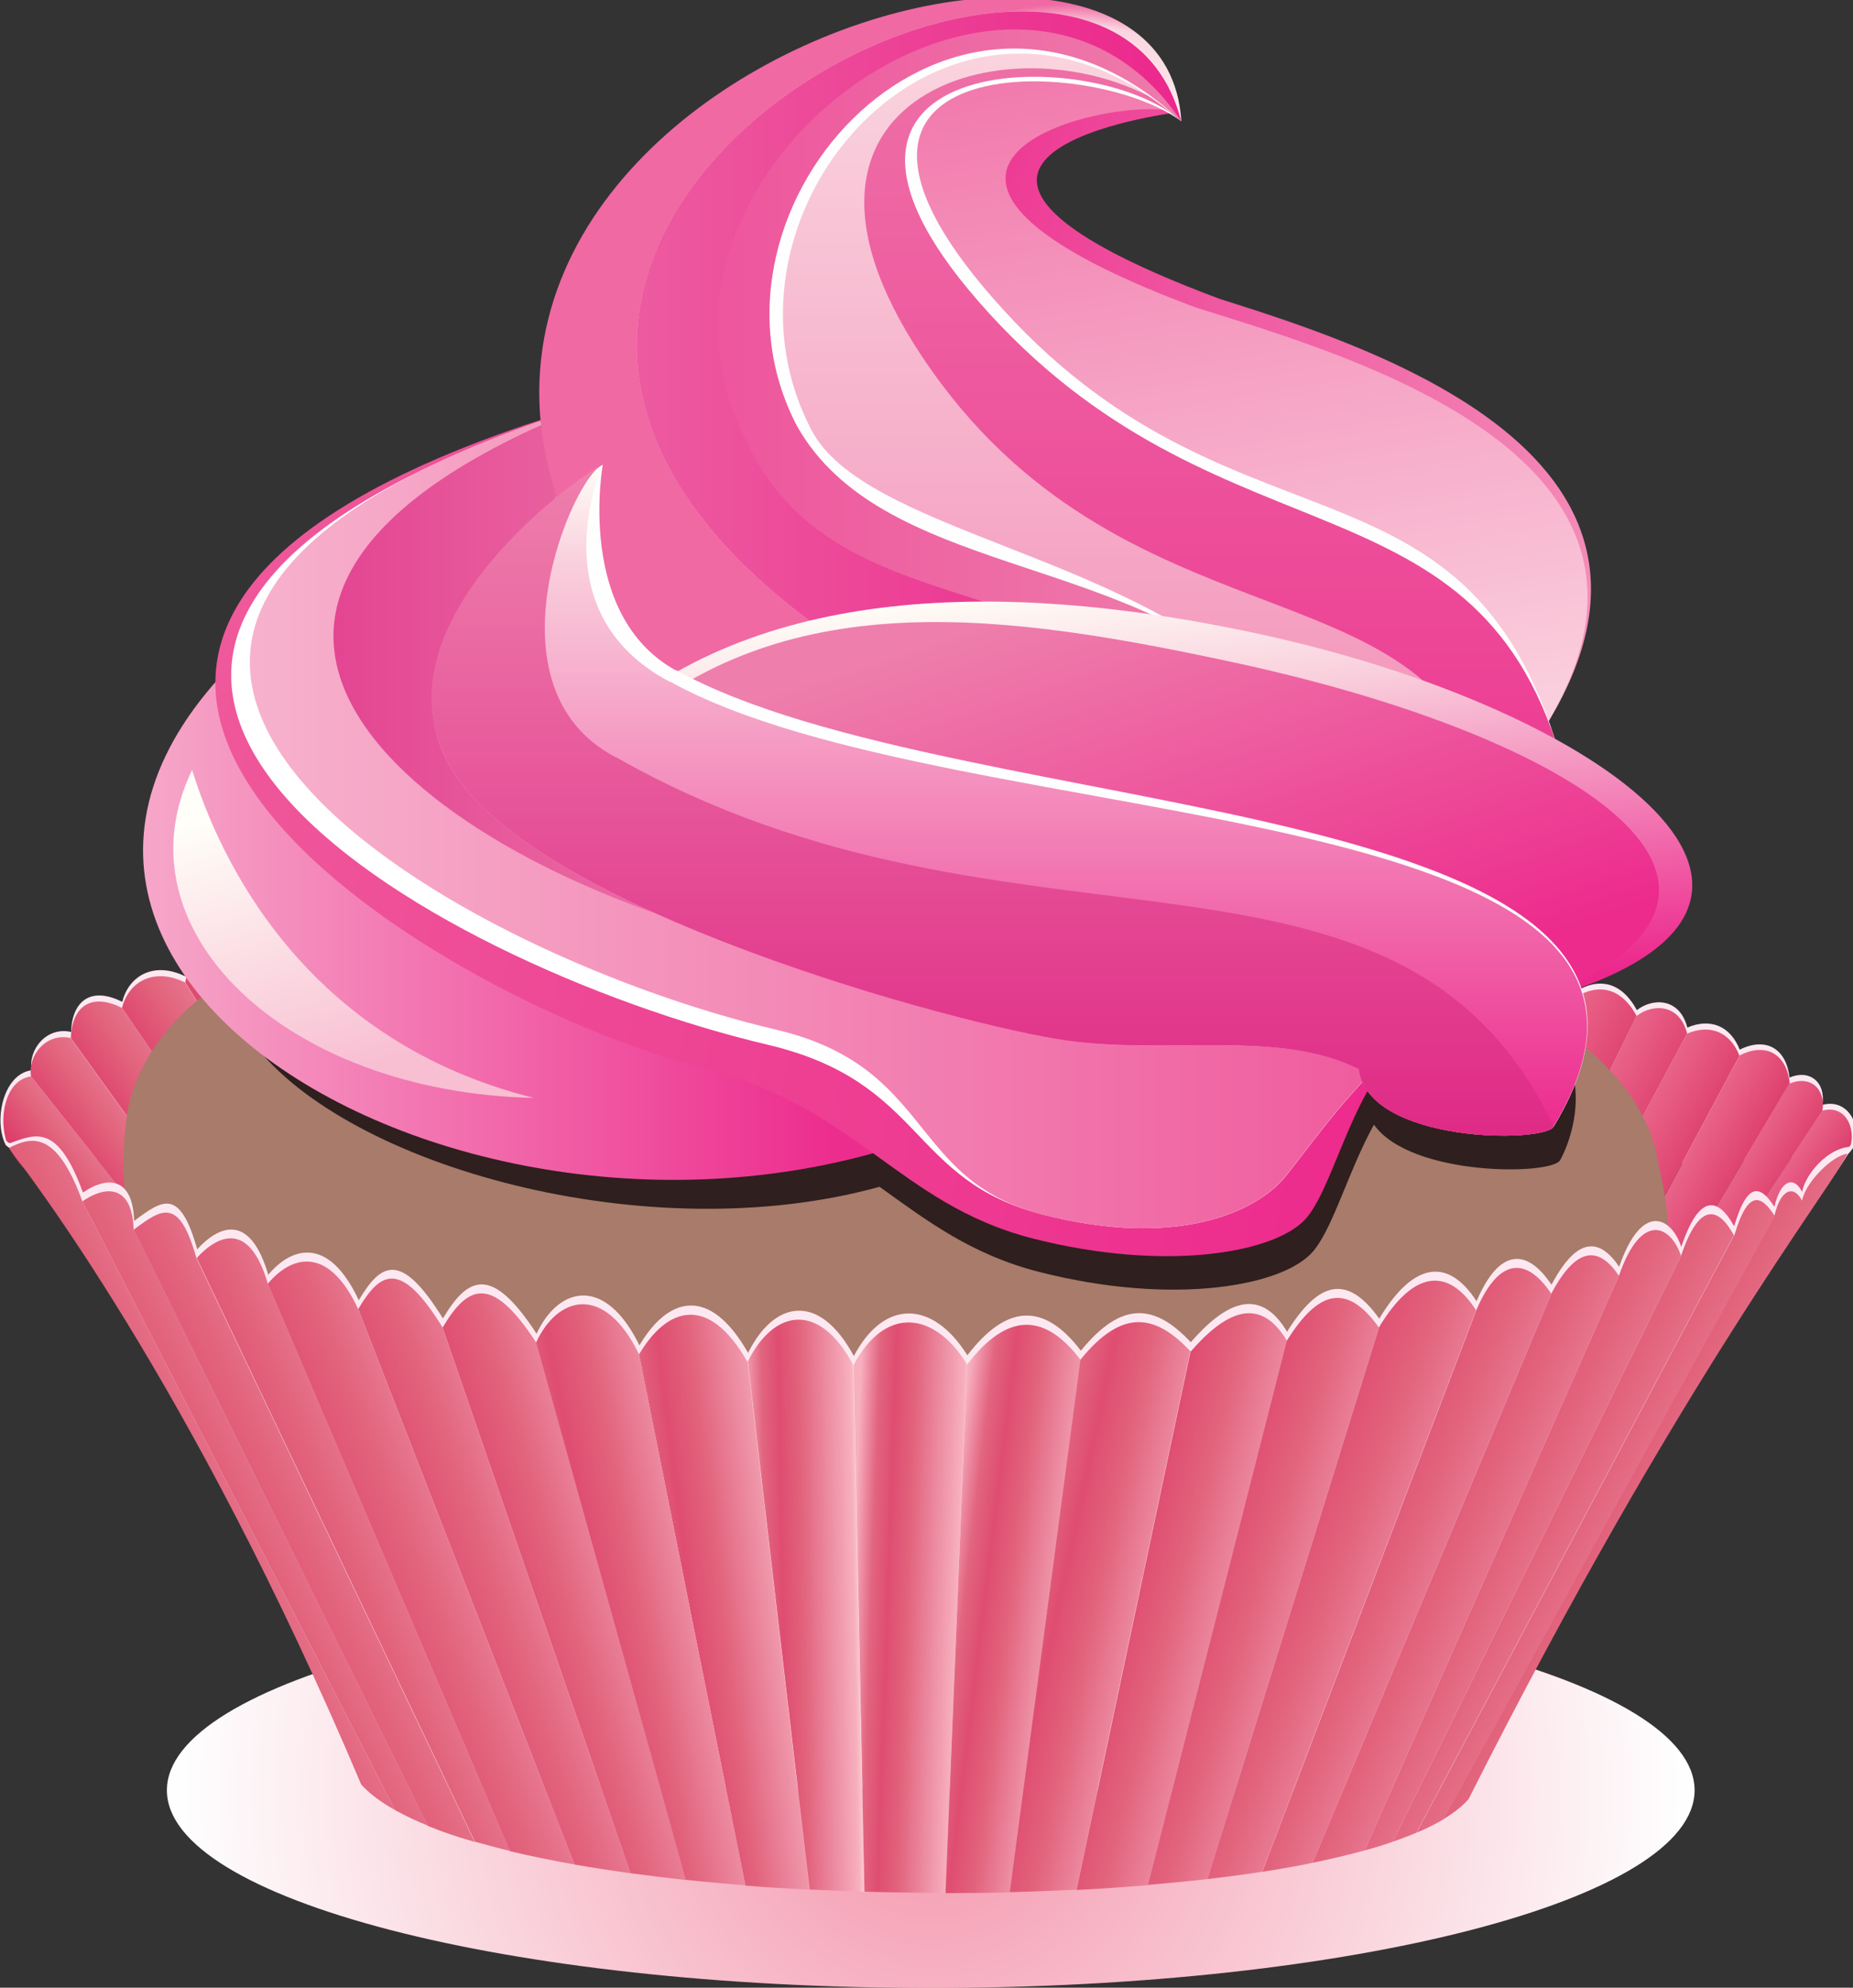 <?xml version="1.0" encoding="UTF-8"?>
<!DOCTYPE svg PUBLIC "-//W3C//DTD SVG 1.1//EN" "http://www.w3.org/Graphics/SVG/1.1/DTD/svg11.dtd">
<!-- Creator: CorelDRAW X6 -->
<svg xmlns="http://www.w3.org/2000/svg" xml:space="preserve" width="7.639in" height="8.194in" version="1.1" style="shape-rendering:geometricPrecision; text-rendering:geometricPrecision; image-rendering:optimizeQuality; fill-rule:evenodd; clip-rule:evenodd"
viewBox="0 0 7639 8194"
 xmlns:xlink="http://www.w3.org/1999/xlink">
 <rect x="0" y="0" width="7639" height="8194" fill="#333333" stroke="none"/>
 <defs>
  <style type="text/css">
   <![CDATA[
    .fil19 {fill:#2F1F1E;fill-rule:nonzero}
    .fil17 {fill:#D76280;fill-rule:nonzero}
    .fil1 {fill:#FCE8F1;fill-rule:nonzero}
    .fil45 {fill:#FEFEFE;fill-rule:nonzero}
    .fil51 {fill:white;fill-rule:nonzero}
    .fil53 {fill:url(#id0)}
    .fil46 {fill:url(#id1)}
    .fil47 {fill:url(#id2)}
    .fil57 {fill:url(#id3)}
    .fil54 {fill:url(#id4)}
    .fil52 {fill:url(#id5)}
    .fil58 {fill:url(#id6)}
    .fil48 {fill:url(#id7)}
    .fil22 {fill:url(#id8)}
    .fil5 {fill:url(#id9)}
    .fil44 {fill:url(#id10)}
    .fil50 {fill:url(#id11)}
    .fil43 {fill:url(#id12)}
    .fil4 {fill:url(#id13)}
    .fil21 {fill:url(#id14)}
    .fil8 {fill:url(#id15)}
    .fil6 {fill:url(#id16)}
    .fil2 {fill:url(#id17)}
    .fil7 {fill:url(#id18)}
    .fil49 {fill:url(#id19)}
    .fil55 {fill:url(#id20)}
    .fil15 {fill:url(#id21)}
    .fil10 {fill:url(#id22)}
    .fil9 {fill:url(#id23)}
    .fil36 {fill:url(#id24)}
    .fil16 {fill:url(#id25)}
    .fil11 {fill:url(#id26)}
    .fil12 {fill:url(#id27)}
    .fil3 {fill:url(#id28)}
    .fil24 {fill:url(#id29)}
    .fil26 {fill:url(#id30)}
    .fil35 {fill:url(#id31)}
    .fil34 {fill:url(#id32)}
    .fil13 {fill:url(#id33)}
    .fil30 {fill:url(#id34)}
    .fil27 {fill:url(#id35)}
    .fil33 {fill:url(#id36)}
    .fil32 {fill:url(#id37)}
    .fil14 {fill:url(#id38)}
    .fil31 {fill:url(#id39)}
    .fil25 {fill:url(#id40)}
    .fil23 {fill:url(#id41)}
    .fil29 {fill:url(#id42)}
    .fil28 {fill:url(#id43)}
    .fil41 {fill:url(#id44)}
    .fil40 {fill:url(#id45)}
    .fil39 {fill:url(#id46)}
    .fil38 {fill:url(#id47)}
    .fil37 {fill:url(#id48)}
    .fil20 {fill:url(#id49)}
    .fil59 {fill:url(#id50)}
    .fil56 {fill:url(#id51)}
    .fil42 {fill:url(#id52)}
    .fil18 {fill:url(#id53)}
    .fil0 {fill:url(#id54)}
   ]]>
  </style>
  <linearGradient id="id0" gradientUnits="userSpaceOnUse" x1="452.78" y1="2847.83" x2="3348.36" y2="2847.83">
   <stop offset="0" style="stop-color:#DF2A86"/>
   <stop offset="1" style="stop-color:#EE7FAC"/>
  </linearGradient>
  <linearGradient id="id1" gradientUnits="userSpaceOnUse" x1="4613.04" y1="4170.17" x2="4613.04" y2="-658.331">
   <stop offset="0" style="stop-color:#ED2B8D"/>
   <stop offset="1" style="stop-color:#EE7FAC"/>
  </linearGradient>
  <linearGradient id="id2" gradientUnits="userSpaceOnUse" x1="4438.58" y1="4171.69" x2="4438.58" y2="-693.78">
   <stop offset="0" style="stop-color:#F17CAC"/>
   <stop offset="1" style="stop-color:#FCE8EB"/>
  </linearGradient>
  <linearGradient id="id3" gradientUnits="userSpaceOnUse" x1="4391.35" y1="4714.9" x2="4391.35" y2="1916.1">
   <stop offset="0" style="stop-color:#EC278C"/>
   <stop offset="0.851" style="stop-color:#F9CEDC"/>
   <stop offset="1" style="stop-color:#FFFEF8"/>
  </linearGradient>
  <linearGradient id="id4" gradientUnits="userSpaceOnUse" x1="4869.64" y1="1071.74" x2="689.11" y2="1071.74">
   <stop offset="0" style="stop-color:#EC278C"/>
   <stop offset="1" style="stop-color:#EE87B1"/>
  </linearGradient>
  <linearGradient id="id5" gradientUnits="userSpaceOnUse" x1="5862.79" y1="3442.15" x2="-338.76" y2="3442.15">
   <stop offset="0" style="stop-color:#EF589C"/>
   <stop offset="1" style="stop-color:#F9CBDA"/>
  </linearGradient>
  <linearGradient id="id6" gradientUnits="userSpaceOnUse" xlink:href="#id0" x1="3966.22" y1="4686.92" x2="3966.22" y2="1944.08">
  </linearGradient>
  <linearGradient id="id7" gradientUnits="userSpaceOnUse" xlink:href="#id1" x1="779.094" y1="1071.74" x2="5098.5" y2="1071.74">
  </linearGradient>
  <linearGradient id="id8" gradientUnits="userSpaceOnUse" x1="3077.13" y1="6583.8" x2="3568.87" y2="6575.21">
   <stop offset="0" style="stop-color:#F7B0BE"/>
   <stop offset="0.071" style="stop-color:#EE8CA4"/>
   <stop offset="0.161" style="stop-color:#E2657F"/>
   <stop offset="0.302" style="stop-color:#DF4D71"/>
   <stop offset="0.478" style="stop-color:#E2637C"/>
   <stop offset="0.639" style="stop-color:#E98098"/>
   <stop offset="0.902" style="stop-color:#F7B0BE"/>
   <stop offset="1" style="stop-color:#FEEDDF"/>
  </linearGradient>
  <linearGradient id="id9" gradientUnits="userSpaceOnUse" x1="-27.756" y1="5084.07" x2="712.496" y2="4505.72">
   <stop offset="0" style="stop-color:#EE8CA4"/>
   <stop offset="0.09" style="stop-color:#E2657F"/>
   <stop offset="0.259" style="stop-color:#DC3166"/>
   <stop offset="0.478" style="stop-color:#E2637C"/>
   <stop offset="0.639" style="stop-color:#E98098"/>
   <stop offset="1" style="stop-color:#F7B0BE"/>
  </linearGradient>
  <linearGradient id="id10" gradientUnits="userSpaceOnUse" x1="4930.26" y1="-477.969" x2="5670.42" y2="3719.69">
   <stop offset="0" style="stop-color:#F066A2"/>
   <stop offset="1" style="stop-color:#FCE4E9"/>
  </linearGradient>
  <linearGradient id="id11" gradientUnits="userSpaceOnUse" x1="5729.24" y1="4092.16" x2="-478.437" y2="2885.51">
   <stop offset="0" style="stop-color:#ED2B8D"/>
   <stop offset="0.788" style="stop-color:#EF589A"/>
   <stop offset="1" style="stop-color:#EE7FAC"/>
  </linearGradient>
  <linearGradient id="id12" gradientUnits="userSpaceOnUse" x1="3323.81" y1="1001.22" x2="7377.26" y2="2240.49">
   <stop offset="0" style="stop-color:#EC278C"/>
   <stop offset="1" style="stop-color:#F5A2C1"/>
  </linearGradient>
  <linearGradient id="id13" gradientUnits="userSpaceOnUse" xlink:href="#id9" x1="92.291" y1="5093.53" x2="1019.02" y2="4420.22">
  </linearGradient>
  <linearGradient id="id14" gradientUnits="userSpaceOnUse" xlink:href="#id8" x1="3515.41" y1="6589.05" x2="3989.83" y2="6605.61">
  </linearGradient>
  <linearGradient id="id15" gradientUnits="userSpaceOnUse" x1="7669.13" y1="5004.74" x2="7152.67" y2="4656.37">
   <stop offset="0" style="stop-color:#DC3165"/>
   <stop offset="0.302" style="stop-color:#DC3F6B"/>
   <stop offset="0.502" style="stop-color:#E65880"/>
   <stop offset="1" style="stop-color:#F497AD"/>
  </linearGradient>
  <linearGradient id="id16" gradientUnits="userSpaceOnUse" xlink:href="#id9" x1="263.134" y1="5079.42" x2="1341.33" y2="4352.17">
  </linearGradient>
  <linearGradient id="id17" gradientUnits="userSpaceOnUse" xlink:href="#id9" x1="469.76" y1="5067" x2="1651.39" y2="4328.64">
  </linearGradient>
  <linearGradient id="id18" gradientUnits="userSpaceOnUse" xlink:href="#id15" x1="7550.49" y1="5008.3" x2="6916.17" y2="4627.16">
  </linearGradient>
  <linearGradient id="id19" gradientUnits="userSpaceOnUse" x1="3427.05" y1="3935.48" x2="-247.917" y2="3935.48">
   <stop offset="0" style="stop-color:#ED2D8E"/>
   <stop offset="1" style="stop-color:#F9CBDA"/>
  </linearGradient>
  <linearGradient id="id20" gradientUnits="userSpaceOnUse" x1="5207.9" y1="4158.38" x2="5016.83" y2="2340.49">
   <stop offset="0" style="stop-color:#EC278C"/>
   <stop offset="0.722" style="stop-color:#F9CEDC"/>
   <stop offset="1" style="stop-color:#FFFEF8"/>
  </linearGradient>
  <linearGradient id="id21" gradientUnits="userSpaceOnUse" xlink:href="#id9" x1="726.705" y1="4992.59" x2="1917.85" y2="4332.33">
  </linearGradient>
  <linearGradient id="id22" gradientUnits="userSpaceOnUse" xlink:href="#id15" x1="7199.22" y1="5024.22" x2="6335.11" y2="4564.76">
  </linearGradient>
  <linearGradient id="id23" gradientUnits="userSpaceOnUse" xlink:href="#id15" x1="7399.25" y1="4993.54" x2="6647.11" y2="4593.63">
  </linearGradient>
  <linearGradient id="id24" gradientUnits="userSpaceOnUse" xlink:href="#id8" x1="5857.63" y1="5614.38" x2="7709.47" y2="6640.88">
  </linearGradient>
  <linearGradient id="id25" gradientUnits="userSpaceOnUse" xlink:href="#id9" x1="1031.75" y1="4965.31" x2="2228.06" y2="4355.76">
  </linearGradient>
  <linearGradient id="id26" gradientUnits="userSpaceOnUse" xlink:href="#id15" x1="6991.22" y1="5000.18" x2="6108.9" y2="4550.61">
  </linearGradient>
  <linearGradient id="id27" gradientUnits="userSpaceOnUse" xlink:href="#id15" x1="6785.71" y1="5009.23" x2="5806" y2="4510.05">
  </linearGradient>
  <linearGradient id="id28" gradientUnits="userSpaceOnUse" xlink:href="#id15" x1="5509.51" y1="4462.8" x2="6531.02" y2="4983.29">
  </linearGradient>
  <linearGradient id="id29" gradientUnits="userSpaceOnUse" xlink:href="#id8" x1="2619.44" y1="6604.65" x2="3352.61" y2="6514.63">
  </linearGradient>
  <linearGradient id="id30" gradientUnits="userSpaceOnUse" xlink:href="#id8" x1="-54.878" y1="6511.36" x2="1720.67" y2="5606.68">
  </linearGradient>
  <linearGradient id="id31" gradientUnits="userSpaceOnUse" xlink:href="#id8" x1="5765.1" y1="5776.93" x2="7388.61" y2="6676.85">
  </linearGradient>
  <linearGradient id="id32" gradientUnits="userSpaceOnUse" xlink:href="#id8" x1="5657.13" y1="5853.65" x2="7233.91" y2="6692.05">
  </linearGradient>
  <linearGradient id="id33" gradientUnits="userSpaceOnUse" xlink:href="#id15" x1="5260.66" y1="4523.49" x2="6214.38" y2="4928.33">
  </linearGradient>
  <linearGradient id="id34" gradientUnits="userSpaceOnUse" xlink:href="#id8" x1="471.295" y1="6626.65" x2="2037.35" y2="5896.38">
  </linearGradient>
  <linearGradient id="id35" gradientUnits="userSpaceOnUse" xlink:href="#id8" x1="262.311" y1="6587.67" x2="1841.93" y2="5817.24">
  </linearGradient>
  <linearGradient id="id36" gradientUnits="userSpaceOnUse" xlink:href="#id8" x1="5545.64" y1="5950.72" x2="7011.04" y2="6665.45">
  </linearGradient>
  <linearGradient id="id37" gradientUnits="userSpaceOnUse" xlink:href="#id8" x1="5341.55" y1="6090.79" x2="6743.42" y2="6714.94">
  </linearGradient>
  <linearGradient id="id38" gradientUnits="userSpaceOnUse" xlink:href="#id15" x1="5062.76" y1="4524.6" x2="5973.59" y2="4892.6">
  </linearGradient>
  <linearGradient id="id39" gradientUnits="userSpaceOnUse" xlink:href="#id8" x1="3882.07" y1="6567.39" x2="4469.47" y2="6639.51">
  </linearGradient>
  <linearGradient id="id40" gradientUnits="userSpaceOnUse" xlink:href="#id8" x1="2188.28" y1="6620.99" x2="3095.63" y2="6444.62">
  </linearGradient>
  <linearGradient id="id41" gradientUnits="userSpaceOnUse" xlink:href="#id8" x1="1414.37" y1="6672.04" x2="2661.43" y2="6242.63">
  </linearGradient>
  <linearGradient id="id42" gradientUnits="userSpaceOnUse" xlink:href="#id8" x1="1050.56" y1="6670.2" x2="2420.63" y2="6144.28">
  </linearGradient>
  <linearGradient id="id43" gradientUnits="userSpaceOnUse" xlink:href="#id8" x1="745.906" y1="6631.06" x2="2166.94" y2="6027.87">
  </linearGradient>
  <linearGradient id="id44" gradientUnits="userSpaceOnUse" xlink:href="#id8" x1="5145.68" y1="6169.25" x2="6453.04" y2="6724.2">
  </linearGradient>
  <linearGradient id="id45" gradientUnits="userSpaceOnUse" xlink:href="#id8" x1="4916.46" y1="6246.96" x2="6147.69" y2="6719.59">
  </linearGradient>
  <linearGradient id="id46" gradientUnits="userSpaceOnUse" xlink:href="#id8" x1="4677.06" y1="6365.28" x2="5741.5" y2="6690.71">
  </linearGradient>
  <linearGradient id="id47" gradientUnits="userSpaceOnUse" xlink:href="#id8" x1="4397.4" y1="6443.07" x2="5345.17" y2="6679.37">
  </linearGradient>
  <linearGradient id="id48" gradientUnits="userSpaceOnUse" xlink:href="#id8" x1="4127.24" y1="6509.98" x2="4944.24" y2="6683.64">
  </linearGradient>
  <linearGradient id="id49" gradientUnits="userSpaceOnUse" xlink:href="#id8" x1="1785.17" y1="6655.12" x2="2865.97" y2="6345.2">
  </linearGradient>
  <linearGradient id="id50" gradientUnits="userSpaceOnUse" x1="1508.39" y1="4416.08" x2="1166.23" y2="3283.07">
   <stop offset="0" style="stop-color:#F8BED2"/>
   <stop offset="1" style="stop-color:#FFFEF8"/>
  </linearGradient>
  <linearGradient id="id51" gradientUnits="userSpaceOnUse" xlink:href="#id1" x1="5318.69" y1="4192.03" x2="4715.75" y2="2336.35">
  </linearGradient>
  <radialGradient id="id52" gradientUnits="userSpaceOnUse" cx="4408.48" cy="1199.74" r="2237.86" fx="4408.48" fy="1199.74">
   <stop offset="0" style="stop-color:#FFFEF8"/>
   <stop offset="0.302" style="stop-color:#FFFEF8"/>
   <stop offset="0.49" style="stop-color:#FAD5E0"/>
   <stop offset="0.529" style="stop-color:#F069A3"/>
   <stop offset="1" style="stop-color:#F069A3"/>
  </radialGradient>
  <radialGradient id="id53" gradientUnits="userSpaceOnUse" cx="3755.83" cy="1381.66" r="3239.28" fx="3755.83" fy="1381.66">
   <stop offset="0" style="stop-color:#3C2F2D"/>
   <stop offset="0.761" style="stop-color:#3C2F2D"/>
   <stop offset="0.871" style="stop-color:#A87B6A"/>
   <stop offset="1" style="stop-color:#A87B6A"/>
  </radialGradient>
  <radialGradient id="id54" gradientUnits="userSpaceOnUse" cx="3837.7" cy="7379.53" r="3085.63" fx="3837.7" fy="7379.53">
   <stop offset="0" style="stop-color:#F497AD"/>
   <stop offset="1" style="stop-color:#FEFEFE"/>
  </radialGradient>
 </defs>
 <g id="Layer_x0020_1">
  <path class="fil0" d="M6986 7380c0,-450 -1410,-815 -3149,-815 -1739,0 -3149,365 -3149,815 0,450 1410,815 3149,815 1739,0 3149,-365 3149,-815z"/>
  <path class="fil1" d="M7513 4554c14,-94 -53,-147 -136,-112 -12,-117 -95,-170 -205,-115 -38,-97 -121,-132 -216,-91 -31,-122 -141,-124 -208,-72 -65,-119 -159,-136 -257,-74 -82,-145 -214,-175 -315,-75 -57,-88 -156,-123 -242,-49 0,0 0,0 0,-1 -69,-126 -203,-126 -276,-48 0,0 0,0 0,0 -1341,-218 -3082,-261 -4269,-47 -131,-74 -249,-70 -322,68 -143,-93 -285,-40 -303,87 -128,-63 -233,-4 -260,105 -131,-66 -207,-2 -211,124 -101,-23 -177,72 -163,158 -115,15 -157,203 -108,305 107,185 7536,149 7616,15 43,-73 -11,-206 -123,-178z"/>
  <path class="fil2" d="M503 4155l809 1189c98,24 200,45 305,66l-854 -1360c-128,-63 -233,-4 -260,105z"/>
  <path class="fil3" d="M6175 4039l-625 1469c100,-12 198,-26 294,-41l646 -1353c-82,-145 -214,-175 -315,-75z"/>
  <path class="fil4" d="M128 4437l568 716c93,37 193,72 299,105l-704 -979c-101,-23 -177,72 -163,158z"/>
  <path class="fil5" d="M37 4732c107,185 340,292 660,421l-568 -716c-115,15 -140,193 -92,295z"/>
  <path class="fil6" d="M292 4279l704 979c100,31 206,59 316,86l-809 -1189c-131,-66 -207,-2 -211,124z"/>
  <path class="fil7" d="M7377 4466l-438 738c80,-30 155,-61 224,-93l350 -532c14,-94 -53,-147 -136,-112z"/>
  <path class="fil8" d="M7616 4756c43,-73 9,-206 -103,-178l-350 532c216,-102 373,-221 453,-354z"/>
  <path class="fil9" d="M7172 4351l-502 940c95,-27 185,-57 270,-88l438 -738c-12,-117 -95,-170 -205,-115z"/>
  <path class="fil10" d="M6955 4260l-593 1110c107,-24 210,-50 307,-78l502 -940c-38,-97 -121,-132 -216,-91z"/>
  <path class="fil11" d="M6747 4188l-603 1227c74,-14 147,-29 218,-45l593 -1110c-31,-122 -141,-124 -208,-72z"/>
  <path class="fil12" d="M6490 4114l-646 1353c103,-16 203,-33 300,-52l603 -1227c-65,-119 -159,-136 -257,-74z"/>
  <path class="fil13" d="M6175 4039c-57,-88 -156,-123 -242,-49 0,0 0,0 0,-1l-634 1546c85,-9 169,-18 251,-28l625 -1469z"/>
  <path class="fil14" d="M5657 3941c0,0 0,0 0,0l-554 1613c66,-6 132,-12 197,-18l634 -1546c-69,-126 -203,-126 -276,-48z"/>
  <path class="fil15" d="M764 4050l854 1360c86,16 173,32 263,46l-814 -1493c-143,-93 -285,-40 -303,87z"/>
  <path class="fil16" d="M1066 3962l814 1493c102,16 206,31 312,45l-805 -1606c-131,-74 -249,-70 -322,68z"/>
  <path class="fil17" d="M1388 3895l805 1606c909,116 1967,133 2910,53l554 -1613c-1341,-218 -3082,-261 -4269,-47z"/>
  <path class="fil18" d="M525 4585c293,-1587 6090,-1257 6310,207 95,384 12,574 -61,671 -525,769 -5102,769 -5944,73 -183,-134 -378,-452 -305,-952z"/>
  <path class="fil19" d="M3627 4893c195,140 378,279 656,350 555,142 1016,59 1134,-89 82,-102 141,-325 247,-518 153,216 737,209 768,146 35,-63 86,-207 54,-348l-5441 -133c385,507 1627,856 2582,591z"/>
  <path class="fil1" d="M7631 4717c-1,4 -8,11 -10,11 -88,9 -177,110 -192,185 -31,-63 -87,-55 -114,62 -54,-84 -109,-113 -166,80 -65,-118 -143,-138 -218,85 -40,-122 -162,-189 -256,82 -77,-114 -169,-133 -279,74 -99,-148 -213,-156 -309,68 -117,-181 -260,-163 -401,72 -134,-188 -252,-152 -380,54 -116,-195 -260,-114 -397,43 -144,-153 -280,-178 -453,35 -154,-202 -308,-190 -468,19 -142,-227 -343,-234 -468,3 -144,-267 -330,-227 -436,-13 -162,-284 -333,-226 -448,-31 -141,-289 -333,-243 -424,-48 -184,-283 -282,-238 -386,-63 -173,-279 -255,-230 -347,-75 -125,-268 -278,-219 -373,-105 -78,-264 -209,-197 -293,-105 -72,-256 -143,-204 -260,-117 -5,-173 -102,-191 -211,-117 -104,-286 -195,-241 -300,-204 -3,1 -12,-4 -14,-8 -2,-1 -4,-1 -6,1 4,11 -7,12 17,27 130,171 789,1020 1452,2587 34,38 4539,90 4565,61 817,-1622 1442,-2424 1563,-2623 14,-15 19,-22 22,-30 -3,0 -4,-11 -8,-10z"/>
  <path class="fil20" d="M1824 5471l775 2251c74,10 151,19 229,28l-617 -2215c-184,-283 -282,-238 -386,-63z"/>
  <path class="fil21" d="M3519 5627l45 2171c111,3 223,5 334,5l89 -2179c-142,-227 -343,-234 -468,3z"/>
  <path class="fil22" d="M3083 5614l255 2175c75,4 150,7 225,9l-45 -2171c-144,-267 -330,-227 -436,-13z"/>
  <path class="fil23" d="M1477 5397l891 2289c74,13 152,25 231,36l-775 -2251c-173,-279 -255,-230 -347,-75z"/>
  <path class="fil24" d="M2634 5583l439 2190c87,7 175,12 264,17l-255 -2175c-162,-284 -333,-226 -448,-31z"/>
  <path class="fil25" d="M2210 5534l617 2215c80,9 163,16 246,23l-439 -2190c-141,-289 -333,-243 -424,-48z"/>
  <path class="fil26" d="M37 4732c61,85 745,952 1452,2624 34,38 81,73 140,106l-1289 -2509c-108,-297 -212,-267 -303,-221z"/>
  <path class="fil27" d="M340 4953l1289 2509c40,22 85,44 135,64l-1213 -2457c-5,-173 -102,-191 -211,-117z"/>
  <path class="fil28" d="M811 5186l1147 2406c46,13 94,26 144,38l-998 -2339c-78,-264 -209,-197 -293,-105z"/>
  <path class="fil29" d="M1104 5292l998 2339c83,20 172,38 266,55l-891 -2289c-125,-268 -278,-219 -373,-105z"/>
  <path class="fil30" d="M551 5070l1213 2457c58,24 123,46 193,66l-1147 -2406c-72,-256 -143,-204 -260,-117z"/>
  <path class="fil31" d="M3987 5625l-89 2179c89,0 178,-1 266,-3l291 -2195c-154,-202 -308,-190 -468,19z"/>
  <path class="fil32" d="M6395 5333l-984 2346c77,-16 149,-33 215,-51l1048 -2369c-77,-114 -169,-133 -279,74z"/>
  <path class="fil33" d="M6674 5259l-1048 2369c41,-11 80,-23 116,-36l1188 -2415c-40,-122 -162,-189 -256,82z"/>
  <path class="fil34" d="M6930 5177l-1188 2415c34,-12 67,-24 97,-37l1309 -2463c-65,-118 -143,-138 -218,85z"/>
  <path class="fil35" d="M7149 5092l-1309 2463c42,-18 79,-36 112,-56l1364 -2487c-54,-84 -109,-113 -166,80z"/>
  <path class="fil36" d="M7429 4950c-31,-63 -87,-55 -114,62l-1364 2487c43,-26 77,-53 103,-82 867,-1721 1501,-2526 1562,-2661 -59,6 -171,114 -187,193z"/>
  <path class="fil37" d="M4454 5605l-291 2195c92,-2 184,-6 274,-10l470 -2220c-144,-153 -280,-178 -453,35z"/>
  <path class="fil38" d="M4908 5571l-470 2220c101,-5 200,-12 296,-20l572 -2243c-116,-195 -260,-114 -397,43z"/>
  <path class="fil39" d="M5305 5527l-572 2243c84,-7 166,-15 245,-24l707 -2273c-134,-188 -252,-152 -380,54z"/>
  <path class="fil40" d="M5685 5473l-707 2273c78,-9 153,-19 225,-30l882 -2315c-117,-181 -260,-163 -401,72z"/>
  <path class="fil41" d="M6086 5401l-882 2315c72,-11 141,-23 207,-37l984 -2346c-99,-148 -213,-156 -309,68z"/>
  <path class="fil42" d="M4870 499c-83,-1340 -4192,130 -2008,2445 1075,673 909,-24 838,-272 -2492,-980 461,-3531 1169,-2173z"/>
  <path class="fil43" d="M6204 3227c1051,-1287 -503,-1782 -1176,-1995 -1582,-590 -182,-768 -182,-768 0,0 -1287,-850 -1134,543 94,756 2315,2622 2492,2220z"/>
  <path class="fil44" d="M6204 3227c1051,-1287 -603,-1747 -1276,-1960 -1582,-590 -315,-884 -82,-804 -77,-133 -1287,-850 -1134,543 94,756 2315,2622 2492,2220z"/>
  <path class="fil45" d="M6464 3239c-355,-1464 -1334,-874 -2326,-1960 -992,-1086 354,-1060 732,-779 -1394,-1157 -2326,791 -1795,1429 531,638 3615,2241 3389,1311z"/>
  <path class="fil46" d="M6464 3239c-314,-1334 -1394,-861 -2386,-1947 -992,-1086 422,-1123 791,-793 -1394,-1157 -2326,791 -1795,1429 531,638 3608,2242 3389,1311z"/>
  <path class="fil47" d="M6121 3239c-213,-933 -1507,-545 -2321,-1771 -745,-1121 452,-1427 1046,-1005 -1394,-1157 -2303,827 -1771,1464 531,638 3259,2244 3047,1311z"/>
  <path class="fil45" d="M3901 2908c-3212,-1677 614,-3803 968,-2409 -937,-826 -2001,364 -1523,1275 217,414 1287,508 1842,1051 0,142 -602,213 -1287,83z"/>
  <path class="fil48" d="M3901 2908c-3212,-1677 614,-3803 968,-2409 -937,-870 -2061,347 -1583,1258 348,614 1347,525 1902,1068 0,142 -602,213 -1287,83z"/>
  <path class="fil49" d="M1280 2465c-1931,1382 602,2941 2551,2214 -1329,-726 -2852,-1453 -2551,-2214z"/>
  <path class="fil50" d="M5473 4025c-1183,-527 -2724,-1207 -2751,-1239 -317,-380 -466,-734 -494,-1055 -2840,933 -451,2376 646,2665 650,154 827,567 1382,709 555,142 1016,59 1134,-89 118,-148 189,-549 425,-744 48,-40 -92,-126 -341,-247z"/>
  <path class="fil51" d="M5473 4025c-1183,-527 -2724,-1207 -2751,-1239 -316,-377 -465,-730 -494,-1050 -2718,967 -455,2242 938,2571 650,154 579,558 1134,700 555,142 883,-12 1001,-159 118,-148 278,-381 514,-576 48,-40 -92,-126 -341,-247z"/>
  <path class="fil52" d="M5473 4025c-1183,-527 -2724,-1207 -2751,-1239 -316,-378 -465,-731 -494,-1051 -2567,901 -418,2182 973,2510 650,154 543,620 1098,762 555,142 883,-12 1001,-159 118,-148 278,-381 514,-576 48,-40 -92,-126 -341,-247z"/>
  <path class="fil53" d="M3157 3900c79,19 135,33 173,43 -113,-39 -318,-132 -190,-238 209,-172 -1008,-755 -848,-1664 -31,-99 -51,-195 -61,-289 -1777,803 -450,1822 927,2147z"/>
  <path class="fil54" d="M3901 2908c-3212,-1677 614,-3803 968,-2409 -681,-1013 -2368,213 -1792,1320 337,726 1208,528 1763,1072 0,142 -254,148 -939,18z"/>
  <path class="fil55" d="M2508 2967c690,-593 1752,-555 2681,-354 1440,311 2529,1131 1157,1512 -874,-815 -3696,-685 -3838,-1157z"/>
  <path class="fil56" d="M2573 2997c690,-593 1586,-466 2515,-266 1441,311 2374,939 1258,1393 -874,-815 -3631,-655 -3773,-1128z"/>
  <path class="fil45" d="M2785 2763c-413,-229 -300,-847 -300,-847 0,0 -957,626 -638,1228 319,602 2126,1086 2551,1145 425,59 874,-47 1205,118 35,307 768,307 803,236 850,-1405 -2441,-1227 -3620,-1881z"/>
  <path class="fil57" d="M2762 2811c-549,-289 -278,-895 -278,-895 0,0 -957,626 -638,1228 319,602 2126,1086 2551,1145 425,59 874,-47 1205,118 35,307 768,307 803,236 850,-1405 -2463,-1178 -3642,-1833z"/>
  <path class="fil58" d="M2537 3121c-549,-289 -175,-1154 -53,-1205 -39,7 -957,626 -638,1228 319,602 2126,1086 2551,1145 425,59 874,-47 1205,118 35,307 768,307 803,236 -644,-1346 -2220,-585 -3868,-1523z"/>
  <path class="fil59" d="M792 3174c115,372 464,1116 1409,1352 -1028,-23 -1727,-696 -1409,-1352z"/>
 </g>
</svg>
